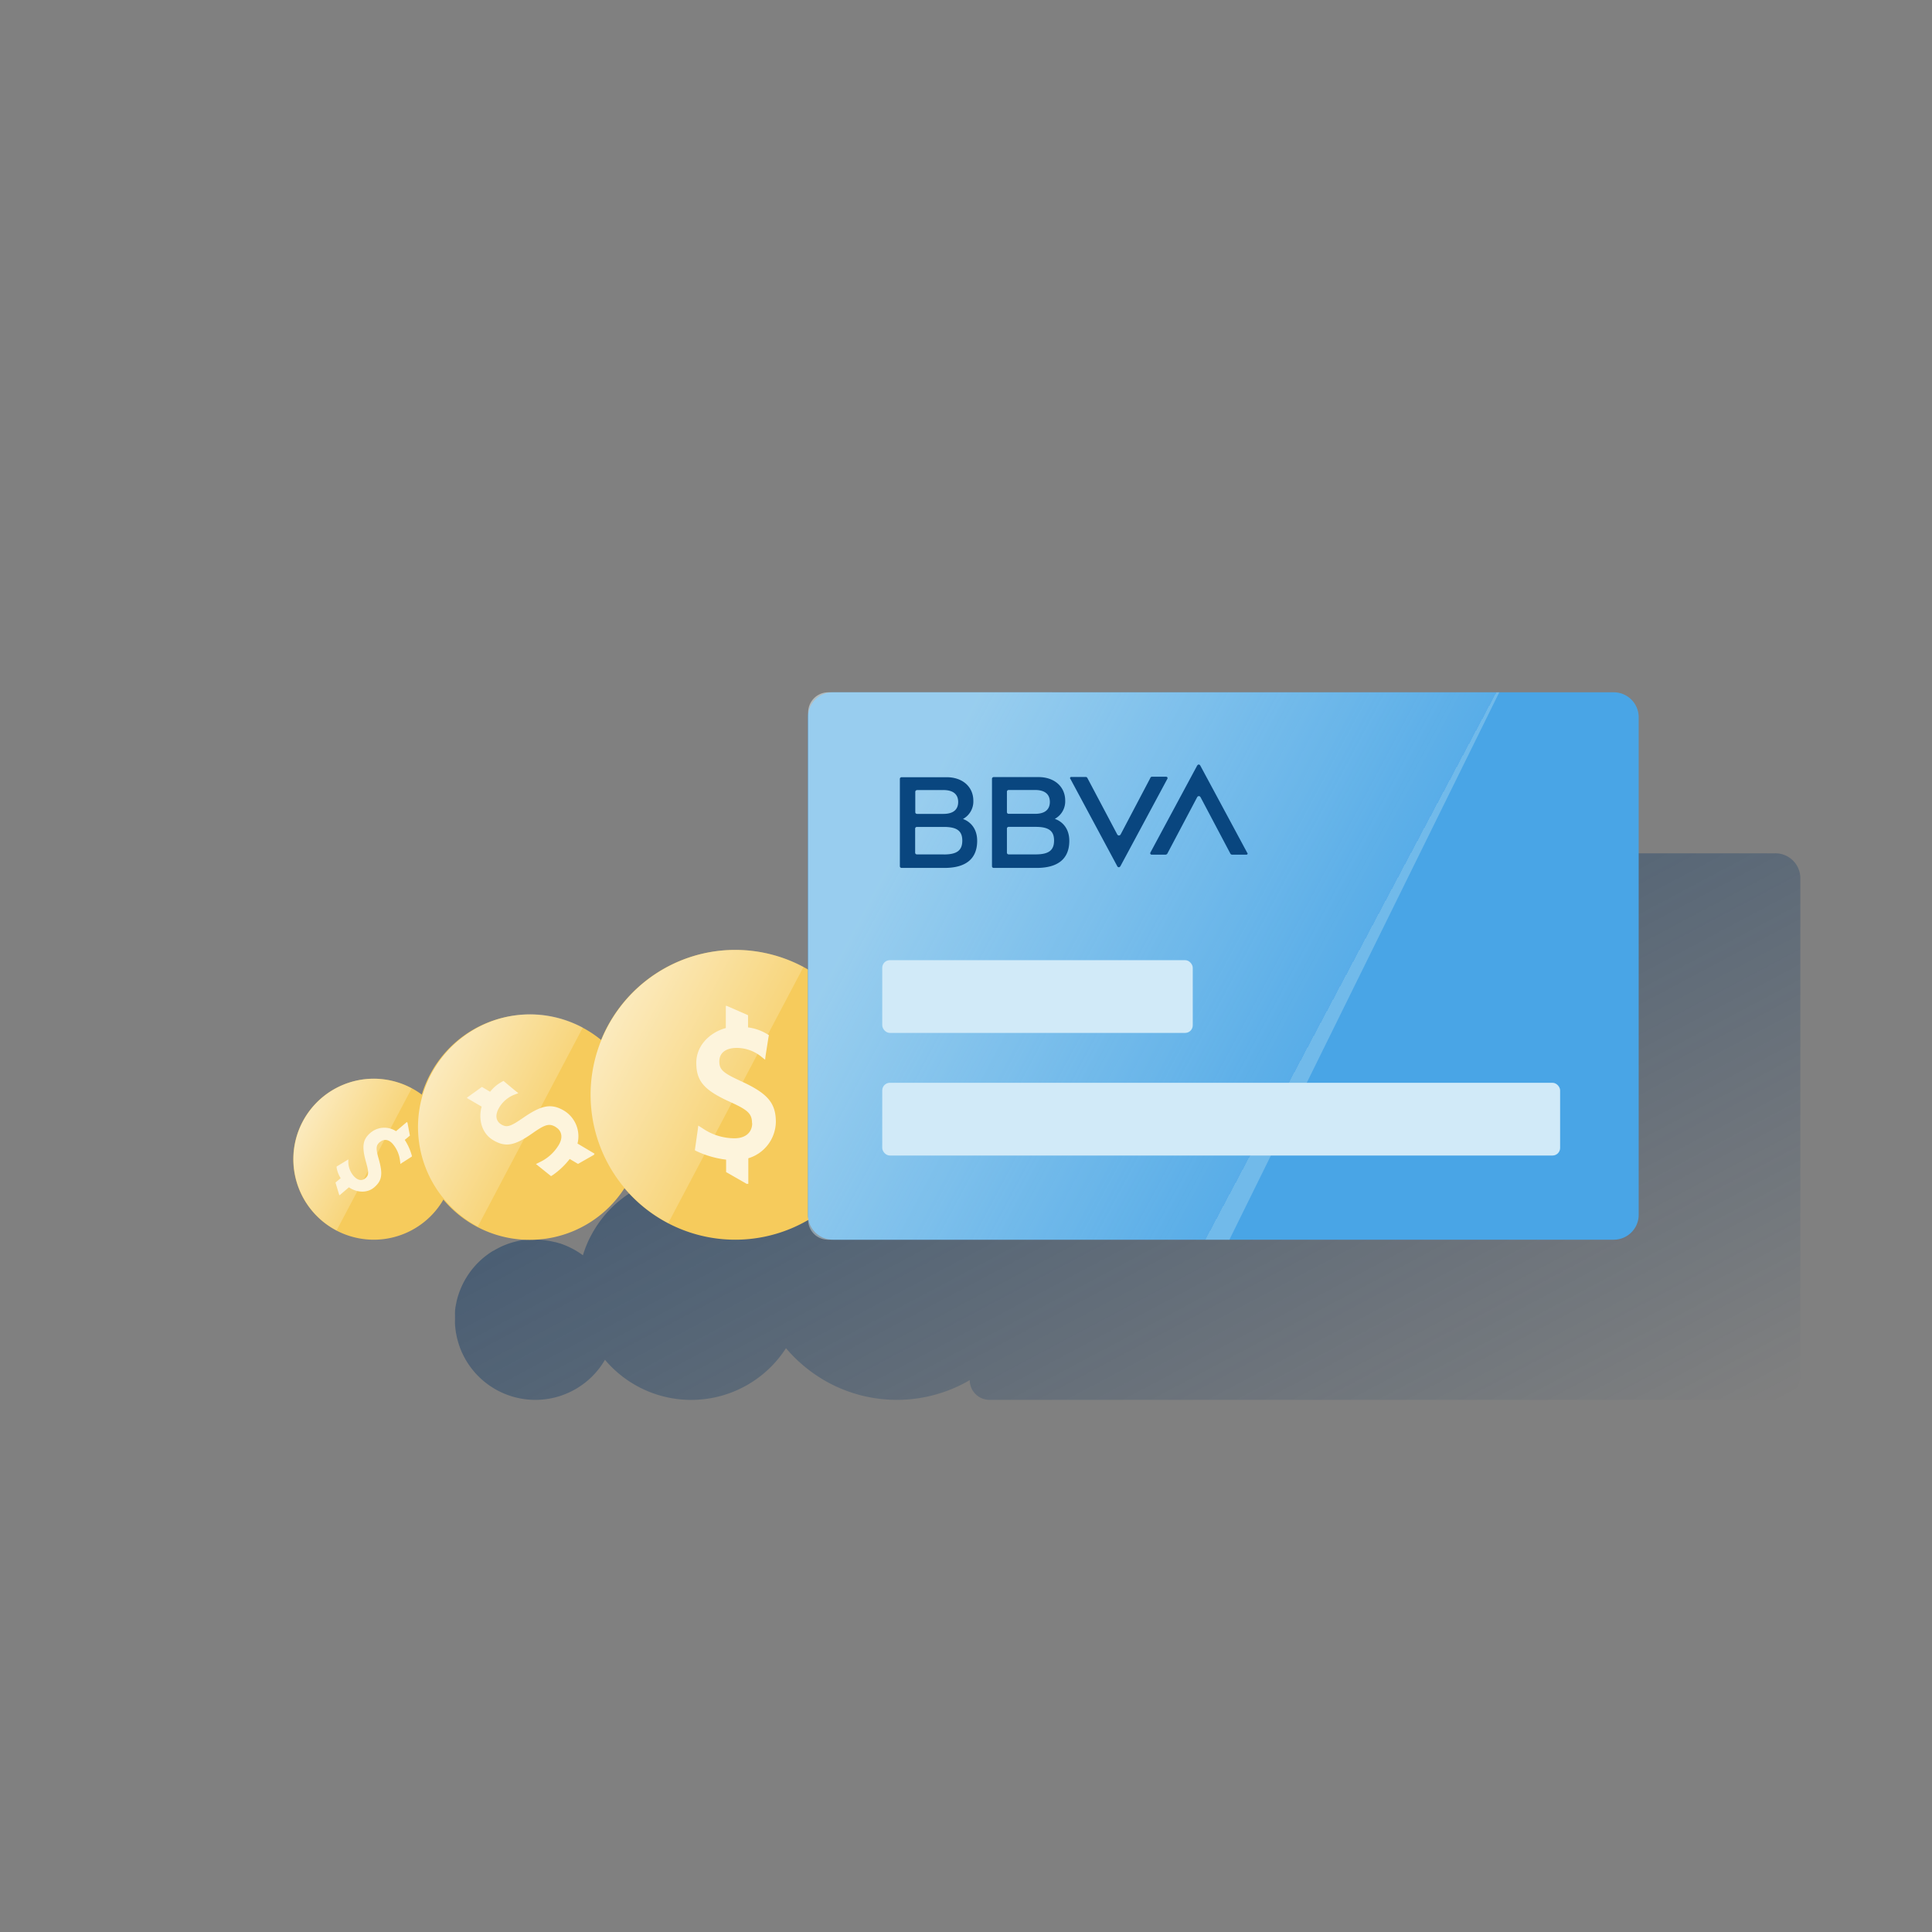 <svg id="Contenido" xmlns="http://www.w3.org/2000/svg" xmlns:xlink="http://www.w3.org/1999/xlink" viewBox="0 0 600 600"><rect x="0" y="0" width="600" height="600" fill="#808080" stroke="none"/><defs><style>.cls-1{fill:#f6cb5c;}.cls-2{fill:url(#Degradado_sin_nombre_2);}.cls-3{fill:#fdf4dc;}.cls-4{fill:url(#Degradado_sin_nombre);}.cls-5{fill:url(#Degradado_sin_nombre_2-2);}.cls-6{fill:url(#Degradado_sin_nombre_2-3);}.cls-7{fill:#49a5e6;}.cls-8{fill-rule:evenodd;opacity:0.5;isolation:isolate;fill:url(#Degradado_sin_nombre_5);}.cls-9{fill:#d1eaf8;}.cls-10{fill:#09467f;}</style><linearGradient id="Degradado_sin_nombre_2" x1="94.02" y1="251.4" x2="116.26" y2="239.57" gradientTransform="matrix(1, 0, 0, -1, 0, 599.67)" gradientUnits="userSpaceOnUse"><stop offset="0" stop-color="#fff" stop-opacity="0.6"/><stop offset="1" stop-color="#fff" stop-opacity="0.2"/></linearGradient><linearGradient id="Degradado_sin_nombre" x1="307.87" y1="335.84" x2="432.82" y2="100.85" gradientTransform="matrix(1, 0, 0, -1, 0, 599.67)" gradientUnits="userSpaceOnUse"><stop offset="0.01" stop-color="#043263" stop-opacity="0.5"/><stop offset="1" stop-color="#043263" stop-opacity="0"/></linearGradient><linearGradient id="Degradado_sin_nombre_2-2" x1="133.7" y1="266.15" x2="164.79" y2="249.61" xlink:href="#Degradado_sin_nombre_2"/><linearGradient id="Degradado_sin_nombre_2-3" x1="188.61" y1="280.82" x2="228.64" y2="259.52" xlink:href="#Degradado_sin_nombre_2"/><linearGradient id="Degradado_sin_nombre_5" x1="281.48" y1="-13920" x2="406.53" y2="-13853.51" gradientTransform="translate(0 14177.93)" gradientUnits="userSpaceOnUse"><stop offset="0" stop-color="#e7f6f7"/><stop offset="1" stop-color="#e7f6f7" stop-opacity="0.2"/><stop offset="1" stop-color="#e7f6f7" stop-opacity="0.5"/></linearGradient></defs><path class="cls-1" d="M141.08,360a25,25,0,1,1-25-25h0a25,25,0,0,1,25,25"/><path class="cls-2" d="M116.07,335a25,25,0,0,0-11.54,47.14L127.86,338A25,25,0,0,0,116.07,335Z"/><path class="cls-3" d="M118,354.63c-1.26,1.07-1.34,2-.39,5.29,1.36,4.75,1,6.77-1.38,8.81s-5.7,1.5-7.87,0l-2.92,2.48-.1-.12-1.15-3.84,1.61-1.36a8.55,8.55,0,0,1-1.26-3.26l0-.22v-.14l.13-.07.2-.12,2.52-1.53.46-.29.32-.21,0,.38V361a6.85,6.85,0,0,0,1.59,4.13c1.24,1.46,2.61,1.72,3.72.78s1.08-1.82.17-5.07c-1.32-4.77-1.06-7,1.51-9.13a6.66,6.66,0,0,1,7.83-.41l3.36-2.85.2.23.75,4L125.7,354a17.14,17.14,0,0,1,2.15,4.73l.06.25,0,.17-.11.1-.2.12L125.07,361l-.46.29-.29.2,0-.36-.07-.5a9.82,9.82,0,0,0-2.12-5.18c-1.26-1.59-2.84-1.86-4.09-.8"/><path class="cls-4" d="M551.16,265H307.26a6.24,6.24,0,0,0-6.28,6.2v.47a8.4,8.4,0,0,0-.07,1V351q-1.77-1-3.63-1.89l-.44-.2-1.92-.81-.53-.21c-.68-.26-1.37-.51-2.07-.74l-.35-.11c-.84-.27-1.68-.52-2.54-.73h-.06c-.8-.2-1.6-.37-2.41-.53l-.72-.13c-.61-.11-1.22-.2-1.83-.29l-.86-.11c-.6-.07-1.22-.12-1.83-.17l-.79-.06c-.87-.05-1.75-.08-2.63-.08A44.83,44.83,0,0,0,245,359.76c-.48.53-.95,1.08-1.41,1.63-.92,1.12-1.78,2.27-2.59,3.47q-.62.9-1.17,1.83a44.65,44.65,0,0,0-3.16,6.25,35.11,35.11,0,0,0-4.7-3.25c-.34-.2-.68-.37-1-.56h0l-.17-.09c-.49-.26-1-.51-1.5-.74l-.26-.13a37.41,37.41,0,0,0-3.85-1.5h-.09c-.63-.2-1.26-.38-1.9-.55l-.19-.05c-.66-.16-1.31-.31-2-.43h0a34,34,0,0,0-6.37-.6h-2.25l-.85.06-1,.1-.45.06a8.9,8.9,0,0,0-1.36.19h0a34.42,34.42,0,0,0-9.54,3.06l-.16.08-1.26.65-1.29.75-.09.05a34.76,34.76,0,0,0-10.8,10.28l-.11.15c-.25.37-.49.76-.74,1.15l-.22.38c-.1.16-.21.32-.3.48l-.31.57-.27.49-.52,1c-.09.17-.17.34-.25.51-.17.35-.33.7-.48,1.06l-.21.51c-.15.36-.3.73-.44,1.1-.06.16-.12.33-.17.49q-.21.57-.39,1.14l-.15.49h0a25.22,25.22,0,0,0-2.39-1.57l-.73-.4h0l-.12-.07-1.07-.53-.19-.09a27,27,0,0,0-2.75-1.07h-.06c-.45-.14-.9-.27-1.36-.38h-.14c-.46-.12-.93-.22-1.4-.31h0a25.68,25.68,0,0,0-4.55-.43h-2.22l-.71.07H163l-1,.14h0a24.4,24.4,0,0,0-6.81,2.18l-.12.06-.9.47c-.3.16-.6.34-.9.52h-.08a25,25,0,0,0-7.72,7.33l-.07.11c-.18.27-.36.55-.53.83l-.16.27-.22.34-.21.41c-.07.11-.13.23-.2.35s-.25.48-.37.73l-.18.37c-.12.25-.23.5-.34.75l-.15.37c-.11.26-.21.52-.31.78l-.13.35c-.1.28-.19.55-.28.82a2.39,2.39,0,0,0-.1.35q-.14.42-.24.84l-.09.34c-.07.29-.13.57-.19.86a.59.59,0,0,1-.08.36l-.15.84-.06.4a7.64,7.64,0,0,1-.1.82,2,2,0,0,1,0,.45,3.82,3.82,0,0,0,0,.76V410a10.29,10.29,0,0,0,0,1.24c.05.41,0,.56.06.83l.09.82.12.85a2.28,2.28,0,0,0,.1.52c.1.55.22,1.1.35,1.64l.11.41c.08.29.16.57.25.85s.13.42.2.63l.24.69c.17.44.34.88.53,1.31,0,.09.09.18.13.28a25,25,0,0,0,44.39,2.22,35,35,0,0,0,56.21-3.6l.34.39.39.45.81.89.33.34c.58.61,1.17,1.19,1.77,1.76l.15.14,1,.89.27.24c1.05.91,2.15,1.77,3.28,2.57l.22.16c1.17.82,2.37,1.59,3.62,2.31l.15.09c.43.23.85.47,1.28.69h0a44.85,44.85,0,0,0,43.46-1,6.12,6.12,0,0,0,6.14,6.12H551.36a7.75,7.75,0,0,0,7.75-7.71V272.71a7.75,7.75,0,0,0-7.79-7.71Z"/><path class="cls-1" d="M199.51,350a35,35,0,1,1-35-34.95h0a35,35,0,0,1,35,34.95"/><path class="cls-5" d="M164.53,315a35,35,0,0,0-16.13,65.91L181,319.12A34.87,34.87,0,0,0,164.53,315Z"/><path class="cls-3" d="M172.59,350c-2-1.18-3.23-.86-7.17,1.9-5.66,4-8.49,4.43-12.27,2.18s-4.58-6.84-3.57-10.41L145,341l.11-.18,4.56-3.27,2.53,1.51a11.91,11.91,0,0,1,3.74-3.14l.27-.15.18-.08.16.15.24.21,3.17,2.64.6.47.42.32-.49.2-.72.27a9.5,9.5,0,0,0-4.73,4c-1.37,2.3-1.09,4.23.66,5.27s2.9.6,6.78-2.08c5.71-3.93,8.71-4.58,12.76-2.17a9.31,9.31,0,0,1,4.11,10.17l5.3,3.15-.22.37-4.92,2.8-2.58-1.53a23.82,23.82,0,0,1-5.27,5l-.31.19-.2.13-.18-.11-.25-.21-3.3-2.65-.59-.48-.39-.28.45-.24.62-.31a13.7,13.7,0,0,0,5.88-5.17c1.54-2.38,1.17-4.6-.8-5.77"/><path class="cls-1" d="M273.33,340a45,45,0,1,1-45-45h0a45,45,0,0,1,45,45"/><path class="cls-6" d="M228.3,295a45,45,0,0,0-20.77,84.86l42-79.55A44.91,44.91,0,0,0,228.3,295Z"/><path class="cls-3" d="M233.55,348.9c0-3-1.17-4.14-6.82-6.69-8.1-3.65-10.49-6.48-10.49-12.14s4.56-9.57,9.17-10.8v-6.89h.28l6.62,2.9v3.79a15.12,15.12,0,0,1,5.93,2.07l.34.2.21.15-.06.27-.08.41-.82,5.24-.14,1-.07.69-.55-.42-.77-.62a12.18,12.18,0,0,0-7.51-2.62c-3.45,0-5.4,1.59-5.4,4.2s1.24,3.6,6.76,6.14c8.1,3.73,10.8,6.63,10.8,12.69a12,12,0,0,1-8.55,11.24v7.93h-.55L225.5,364v-3.86a30.39,30.39,0,0,1-9-2.55l-.41-.2-.27-.15V357l.06-.41.77-5.4.13-1,.07-.62.55.34.76.48a17.59,17.59,0,0,0,9.59,3.11c3.65.13,5.85-1.73,5.85-4.69"/><path class="cls-7" d="M258.65,215H501.16a7.75,7.75,0,0,1,7.75,7.71V377.29a7.75,7.75,0,0,1-7.75,7.71H258.65a7.75,7.75,0,0,1-7.74-7.71V222.71a7.69,7.69,0,0,1,7.67-7.71Z"/><path class="cls-8" d="M257.18,385H381.8l83.81-170H257.26a6.24,6.24,0,0,0-6.28,6.2v0h0V378.68a6.15,6.15,0,0,0,6,6.32Z"/><rect class="cls-9" x="273.99" y="298.19" width="96.43" height="22.59" rx="2.36"/><rect class="cls-9" x="273.99" y="336.27" width="210.52" height="22.59" rx="2.36"/><path class="cls-10" d="M357.25,241.6,348,259.18a.62.62,0,0,1-.78.23l-.23-.23-9.3-17.58a.6.6,0,0,0-.46-.31H332.7a.36.36,0,0,0-.39.33v.06c0,.07,0,.15.08.15L347,269.05a.53.53,0,0,0,.69.23l.24-.23,14.63-27.22a.45.45,0,0,0-.15-.54c-.08,0-.16-.08-.23-.08h-4.5a.77.77,0,0,0-.46.39"/><path class="cls-10" d="M362.52,265.11l9.29-17.57a.61.61,0,0,1,.78-.24l.23.24,9.29,17.57a.62.62,0,0,0,.47.31h4.49a.36.36,0,0,0,.39-.33v0c0-.08,0-.16-.08-.16l-14.64-27.21a.54.54,0,0,0-.7-.23l-.23.23L357.25,264.8a.43.43,0,0,0,.16.54c.07,0,.07.08.15.08h4.49c.23-.08.39-.15.47-.31"/><path class="cls-10" d="M293.12,265.34h-8.37a.53.53,0,0,1-.54-.52v0h0v-7.47a.53.53,0,0,1,.52-.54h8.39c3.95,0,5.73,1.15,5.73,4.24s-1.7,4.31-5.73,4.31m-8.37-20H293c3,0,4.57,1.31,4.57,3.7s-1.55,3.7-4.57,3.7h-8.21a.53.53,0,0,1-.54-.52v0h0v-6.32a.53.53,0,0,1,.52-.54h0m14.33,8.94a6.18,6.18,0,0,0,3.18-5.63c0-4.39-3.41-7.32-8.29-7.32H280a.53.53,0,0,0-.54.52v0h0V269a.53.53,0,0,0,.52.54h13.34c6.66,0,10.15-2.85,10.15-8.41s-4.42-6.78-4.42-6.78"/><path class="cls-10" d="M321.62,265.34h-8.36a.53.53,0,0,1-.55-.51v-7.5a.53.53,0,0,1,.52-.54h8.39c3.95,0,5.73,1.15,5.73,4.24s-1.7,4.31-5.73,4.31m-8.36-20h8.21c3,0,4.57,1.31,4.57,3.7s-1.55,3.7-4.57,3.7h-8.21a.53.53,0,0,1-.55-.51v-6.35a.53.53,0,0,1,.52-.54h0m14.4,8.94a6.18,6.18,0,0,0,3.18-5.63c0-4.39-3.41-7.32-8.29-7.32H308.61a.53.53,0,0,0-.54.52v0h0V269a.53.53,0,0,0,.52.54h13.34c6.66,0,10.15-2.85,10.15-8.41s-4.42-6.78-4.42-6.78"/></svg>